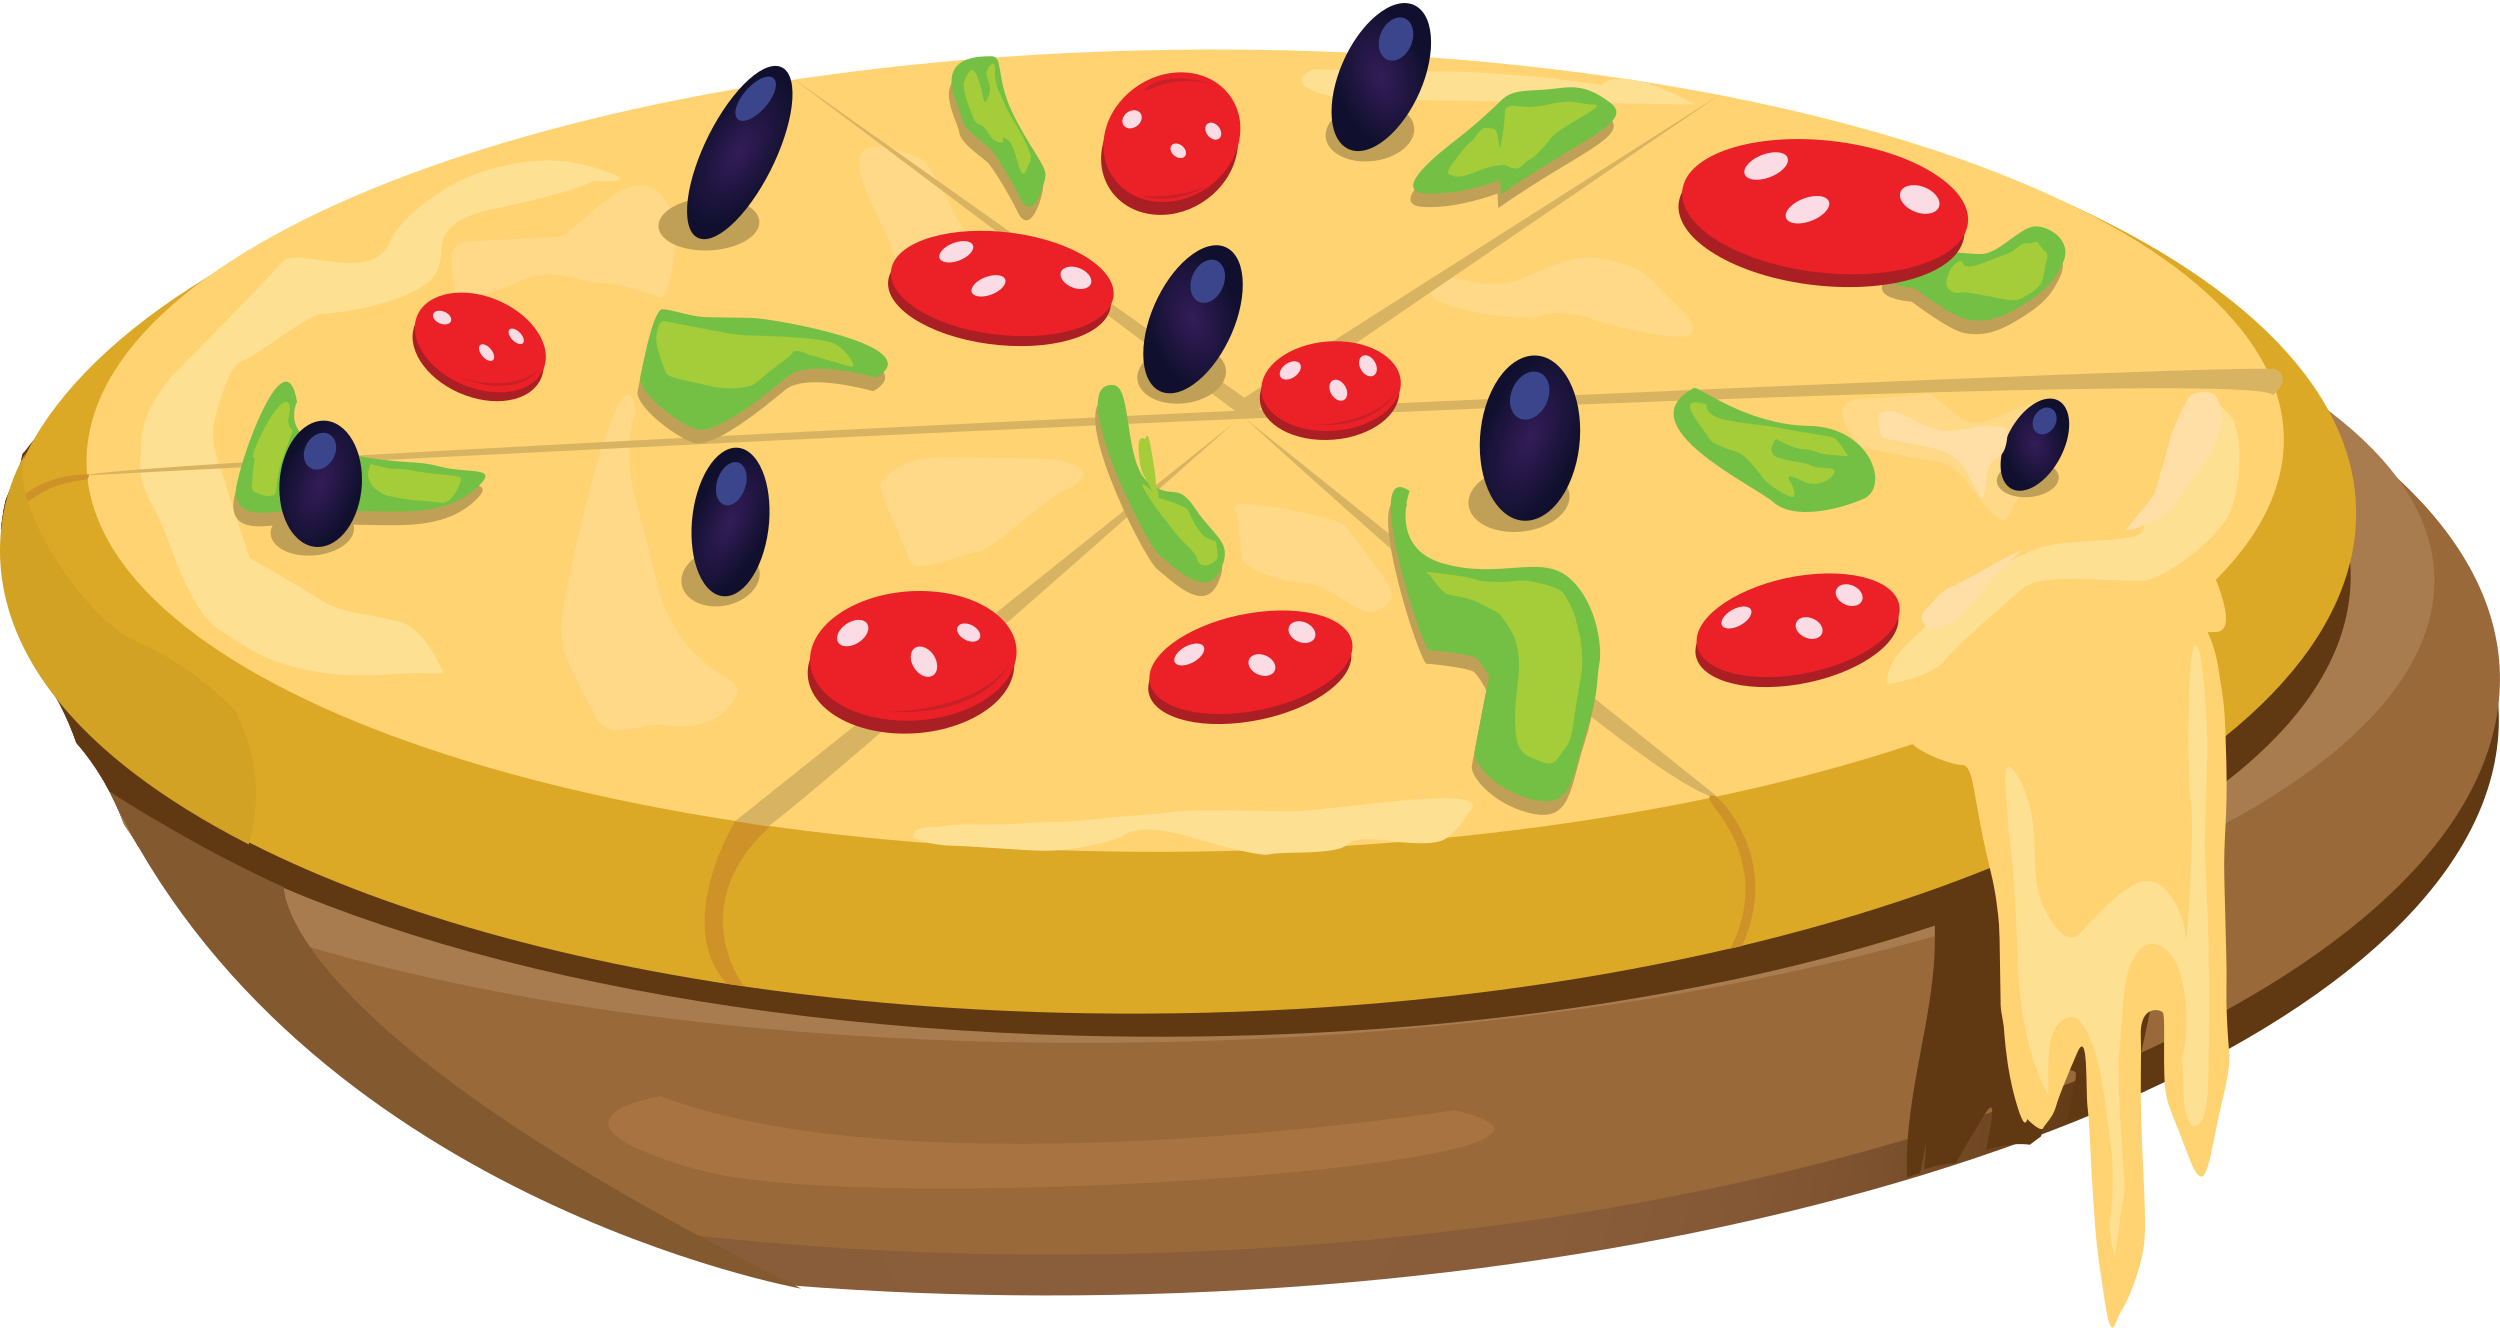 <svg width="303" height="161" viewBox="0 0 303 161" fill="none" xmlns="http://www.w3.org/2000/svg">
<path d="M297.741 68.054C297.741 68.054 301.247 71.307 301.206 78.724C301.165 86.146 293.503 98.994 288.21 99.195C282.918 99.395 278.951 96.308 286.8 90.173C294.641 84.033 299.211 74.903 297.741 68.054Z" fill="#A87340"/>
<path d="M29.472 83.553C25.374 82.912 23.603 76.782 25.508 69.84C27.414 62.912 32.274 57.814 36.372 58.445C40.469 59.081 42.244 65.216 40.339 72.154C38.433 79.086 33.566 84.189 29.472 83.553Z" fill="url(#paint0_radial)"/>
<path d="M151.824 27.128C89.059 27.015 31.824 41.018 0.469 61.635C0.458 61.693 0.447 61.752 0.44 61.801C0.317 62.559 0.209 63.323 0.112 64.086C0.324 64.971 0.309 65.857 0.134 66.694C0.306 67.618 0.447 68.553 0.551 69.507C0.566 69.639 0.574 69.771 0.585 69.903C1.292 71.601 1.88 73.401 2.334 75.28C2.702 76.263 3.037 77.271 3.328 78.313C3.811 79.243 4.254 80.207 4.66 81.205C6.547 83.754 8.11 86.728 9.249 90.021C11.642 92.756 13.633 96.112 15.043 99.919C15.631 100.741 16.193 101.607 16.711 102.512C24.984 111.827 33.629 120.531 42.524 128.785C44.906 130.047 47.116 131.803 49.074 133.976C49.855 134.568 50.615 135.204 51.34 135.908C54.582 137.097 57.593 139.176 60.168 141.965C62.803 142.807 65.3 144.22 67.552 146.138C70.015 146.525 72.39 147.425 74.604 148.766C75.635 148.937 76.662 149.128 77.682 149.382C82.572 150.6 87.276 152.572 92.021 154.402C92.115 154.426 92.204 154.451 92.297 154.475C93.689 154.837 95.028 155.282 96.324 155.83C106.004 156.584 116.063 156.99 126.424 157.01C216.573 157.171 295.345 128.227 302.357 92.36C309.372 56.493 241.977 27.289 151.824 27.128Z" fill="url(#paint1_radial)"/>
<path d="M151.969 22.172C90.548 22.064 34.418 35.465 2.658 55.362C2.635 55.504 2.609 55.646 2.58 55.788C2.427 56.547 2.118 57.231 1.832 57.916C1.508 58.689 1.173 59.453 0.842 60.221C0.801 60.314 0.763 60.402 0.722 60.495C0.722 60.5 0.719 60.505 0.719 60.509C0.581 61.062 0.488 61.503 0.44 61.806C0.317 62.564 0.209 63.328 0.112 64.091C0.324 64.976 0.309 65.862 0.134 66.698C0.306 67.623 0.447 68.558 0.551 69.512C0.566 69.644 0.574 69.776 0.585 69.908C1.292 71.606 1.88 73.406 2.334 75.285C2.702 76.268 3.037 77.276 3.328 78.318C3.811 79.248 4.254 80.212 4.66 81.21C6.547 83.759 8.11 86.733 9.249 90.026C11.642 92.761 13.633 96.117 15.043 99.924C15.631 100.746 16.193 101.612 16.711 102.517C24.988 111.832 33.633 120.536 42.531 128.794C44.909 130.057 47.12 131.813 49.074 133.98C49.855 134.572 50.615 135.213 51.34 135.913C54.582 137.102 57.593 139.181 60.168 141.97C62.799 142.807 65.296 144.221 67.544 146.138C69.788 146.491 71.966 147.269 74.009 148.418C90.25 150.737 107.917 152.024 126.562 152.058C216.711 152.22 295.483 123.276 302.494 87.413C309.513 51.536 242.122 22.333 151.969 22.172Z" fill="#9A6939"/>
<path d="M151.166 21.536C86.472 21.653 28.672 35.494 2.717 54.956C2.68 55.235 2.635 55.509 2.58 55.788C2.427 56.546 2.118 57.231 1.832 57.916C1.508 58.689 1.173 59.453 0.842 60.221C0.801 60.314 0.763 60.402 0.722 60.495C0.722 60.5 0.719 60.505 0.719 60.509C0.581 61.062 0.488 61.503 0.44 61.806C0.317 62.564 0.209 63.328 0.112 64.091C0.324 64.976 0.309 65.862 0.134 66.698C0.306 67.623 0.447 68.558 0.551 69.512C0.566 69.644 0.574 69.776 0.585 69.908C1.292 71.606 1.88 73.406 2.334 75.285C2.702 76.268 3.037 77.276 3.328 78.318C3.811 79.248 4.254 80.212 4.66 81.21C6.547 83.759 8.11 86.733 9.249 90.026C11.642 92.761 13.633 96.117 15.047 99.928C15.631 100.746 16.186 101.597 16.699 102.492C18.996 105.075 21.318 107.624 23.67 110.12C49.744 120.213 88.188 126.47 132.103 126.392C216.662 126.24 289.476 102.649 294.742 73.69C300.005 44.736 235.725 21.384 151.166 21.536Z" fill="#A97C50"/>
<path d="M151.493 14.843C82.353 13.013 21.072 30.342 2.699 55.084C2.665 55.319 2.628 55.553 2.58 55.793C2.427 56.551 2.118 57.236 1.832 57.921C1.508 58.694 1.173 59.458 0.842 60.226C0.801 60.319 0.763 60.407 0.722 60.5C0.722 60.505 0.719 60.509 0.719 60.514C0.581 61.067 0.488 61.508 0.44 61.811C0.317 62.569 0.209 63.332 0.112 64.096C0.324 64.976 0.309 65.867 0.134 66.698C0.306 67.623 0.447 68.562 0.551 69.517C0.566 69.649 0.574 69.781 0.585 69.913C1.292 71.611 1.88 73.411 2.334 75.29C2.702 76.273 3.037 77.281 3.328 78.323C3.811 79.253 4.254 80.216 4.66 81.215C6.551 83.764 8.11 86.738 9.249 90.031C10.771 91.773 12.133 93.759 13.283 95.961C35.557 112.429 78.836 124.161 130.51 125.521C209.77 127.615 278.721 104.542 284.515 73.978C290.31 43.415 230.753 16.942 151.493 14.843Z" fill="#603913"/>
<path d="M267.105 83.46C263.629 83.406 258.731 85.08 257.972 89.008C257.217 92.937 253.789 93.759 252.472 91.548C251.15 89.336 248.947 90.618 246.703 93.206C244.463 95.799 239.576 99.659 239.323 100.971C239.074 102.282 236.085 116.685 236.015 119.313C235.97 121.069 234.131 135.663 232.713 142.18C232.192 142.322 231.671 142.498 231.147 142.704C230.67 132.831 234.604 123.036 234.5 113.593C234.392 103.955 235.583 100.031 234.061 100.007C232.539 99.987 228.181 97.722 228.649 96.416C229.118 95.109 230.276 92.502 233.302 90.359C236.327 88.216 238.486 86.058 241.612 85.672C244.738 85.28 267.098 69.874 267.812 72.951C267.816 72.956 270.581 83.514 267.105 83.46Z" fill="#603913"/>
<path d="M241.564 93.451C244.358 92.521 248.415 90.055 249.55 89.683C250.685 89.317 250.503 87.756 252.658 86.621C254.813 85.486 258.914 83.798 259.725 83.617C260.536 83.436 265.449 76.508 265.896 79.238C265.896 79.238 267.782 81.019 267.447 86.273C267.116 91.523 267.079 91.719 265.736 98.705C264.392 105.692 263.398 107.815 262.356 113.251C261.31 118.686 261.534 117.522 260.566 122.566C259.595 127.61 259.554 126.832 258.717 131.681C258.597 132.361 258.512 132.919 258.441 133.403C257.838 133.711 257.232 134.044 256.632 134.426C254.612 134.391 252.539 134.91 250.466 135.903C251.117 132.826 251.761 130.331 251.578 130.008C251.363 129.616 249.159 128.995 248.411 132.88C248.017 134.934 247.734 136.128 247.373 137.733C246.923 138.051 246.476 138.384 246.026 138.741C245.732 138.702 245.43 138.672 245.129 138.667C243.681 138.628 242.207 138.888 240.722 139.387C241.318 136.363 242.111 132.498 240.529 135.086C238.817 137.89 237.749 139.675 237.057 140.977C235.776 141.026 234.478 141.285 233.175 141.75C233.331 140.58 233.488 139.118 233.35 138.672C233.115 137.89 232.773 136.133 232.773 136.133C232.773 136.133 232.699 130.487 232.996 128.936C233.294 127.385 237.109 108.564 237.109 108.564L238.233 97.678C238.229 97.678 238.769 94.38 241.564 93.451Z" fill="#603913"/>
<path d="M154.08 6.364C75.524 5.106 6.826 30.156 0.641 62.31C0.332 63.91 0.191 65.5 0.202 67.075C0.339 67.877 0.462 68.69 0.552 69.516C0.566 69.649 0.574 69.781 0.585 69.908C1.292 71.606 1.88 73.406 2.334 75.29C2.703 76.273 3.038 77.281 3.328 78.323C3.812 79.248 4.255 80.212 4.657 81.21C5.211 81.958 5.739 82.741 6.234 83.558C22.695 105.614 71.3 121.842 131.683 122.806C210.239 124.063 278.933 99.019 285.118 66.865C291.304 34.706 232.636 7.621 154.08 6.364Z" fill="#DCA927"/>
<path d="M276.465 56.747C271.303 83.573 207.656 104.366 134.299 103.192C60.946 102.018 5.661 79.321 10.823 52.495C15.985 25.675 79.632 4.881 152.985 6.051C226.342 7.23 281.627 29.921 276.465 56.747Z" fill="#FFD372"/>
<path d="M266.885 66.552C266.885 66.552 272.148 76.625 268.508 76.601C264.868 76.576 260.134 78.215 260.231 81.983C260.328 85.745 256.938 86.562 255.062 84.458C253.186 82.355 251.173 83.597 249.42 86.092C247.663 88.593 243.439 92.326 243.473 93.583C243.506 94.835 243.633 108.642 244.154 111.157C244.675 113.672 247.499 143.805 244.522 134.166C241.545 124.523 243.569 114.919 241.284 105.702C238.999 96.484 239.357 92.722 237.764 92.712C236.171 92.702 231.113 90.579 231.307 89.326C231.5 88.069 232.118 85.564 234.794 83.49C237.47 81.415 239.237 79.341 242.408 78.939C245.587 78.543 265.445 63.616 266.885 66.552Z" fill="#FFD372"/>
<path d="M47.224 29.403C45.073 34.584 35.843 29.657 34.12 31.82C32.397 33.982 21.604 44.755 21.604 44.755C21.604 44.755 17.287 49.066 17.101 53.445C16.911 57.819 16.829 58.259 18.765 61.791C20.7 65.324 22.579 73.68 26.636 76.371C30.696 79.062 32.832 80.412 38.095 81.371C43.357 82.335 48.739 81.542 50.041 81.567C51.347 81.586 53.737 81.626 53.737 81.626C53.737 81.626 51.705 76.337 48.612 75.412C45.519 74.487 41.392 74.419 38.686 72.623C35.981 70.828 30.268 67.667 30.268 67.667C30.268 67.667 27.92 60.622 27.12 57.985C26.32 55.343 25.136 53.572 26.327 49.648C27.514 45.724 28.288 43.987 29.673 43.572C31.061 43.156 37.499 37.999 39.021 38.028C40.544 38.053 49.267 36.874 52.244 33.86C55.222 30.841 50.462 27.26 60.224 25.229C69.985 23.194 71.976 21.912 71.976 21.912C71.976 21.912 79.498 22.47 71.444 20.151C63.391 17.832 55.382 22.084 55.382 22.084C55.382 22.084 48.85 25.489 47.224 29.403Z" fill="#FEE093"/>
<path d="M178.192 98.25C178.192 98.25 176.602 100.853 175.132 101.704C173.659 102.556 170.268 102.067 169.401 102.052C168.534 102.037 164.57 101.098 163.234 102.389C161.895 103.686 155.244 103.138 153.856 103.554C152.468 103.965 143.409 101.196 143.409 101.196C143.409 101.196 138.664 99.806 136.461 101.083C134.25 102.365 129.088 103.158 126.48 103.114C123.871 103.069 117.656 102.531 115.266 102.497C112.877 102.463 110.655 101.548 110.655 101.548C110.655 101.548 110.473 100.227 112.646 100.266C114.82 100.3 113.819 99.85 118.597 99.924C123.376 100.002 124.764 99.586 127.589 99.63C130.413 99.674 132.017 99.263 136.882 98.901C141.746 98.539 143.35 98.128 147.477 98.192C151.604 98.26 151.604 98.26 156.167 98.334C160.73 98.407 181.255 94.791 178.192 98.25Z" fill="#FEE093"/>
<path d="M194.079 10.293C194.079 10.293 186.859 9.299 186.208 9.29C185.557 9.28 179.557 8.747 178.255 8.727C176.952 8.703 168.043 8.561 166.524 8.536C165.002 8.512 159.137 8.419 159.137 8.419C159.137 8.419 155.843 9.681 159.282 11.051C162.725 12.421 166.498 12.044 171.281 12.122C176.059 12.196 181.057 12.279 185.62 12.352C190.183 12.426 192.788 12.465 195.832 12.514C198.873 12.563 205.393 12.665 205.393 12.665C205.393 12.665 196.975 7.709 194.079 10.293Z" fill="#FEE093"/>
<path d="M176.078 33.708C176.383 33.62 180.298 34.941 183.052 34.202C185.81 33.473 189.152 31.189 192.438 31.242C195.721 31.291 199.167 32.514 200.722 34.486C202.282 36.458 206.082 38.855 205.01 40.396C203.938 41.932 193.201 38.845 192.851 38.645C192.501 38.439 189.115 37.417 186.323 38.346C183.532 39.276 166.867 36.282 176.078 33.708Z" fill="#FFD888"/>
<path d="M163.052 63.67C163.283 64.037 165.136 66.429 166.13 67.809C167.123 69.184 169.498 71.953 168.441 72.907C167.384 73.866 166.58 75.021 163.636 73.22C160.689 71.42 160.317 70.833 157.362 70.588C154.407 70.348 150.648 68.729 150.484 67.559C150.32 66.39 149.948 62.295 149.948 62.295C149.948 62.295 148.028 60.71 152.2 61.165C156.375 61.615 162.68 63.083 163.052 63.67Z" fill="#FFD888"/>
<path d="M128.999 59.428C126.904 60.358 119.866 66.875 118.564 66.855C117.257 66.835 110.849 69.942 110.227 67.892C109.606 65.837 106.115 59.061 106.803 58.494C107.496 57.916 108.288 55.304 115.095 55.411C121.902 55.524 121.757 55.519 125.813 55.583C129.87 55.646 134.079 57.173 128.999 59.428Z" fill="#FFD888"/>
<path d="M111.463 19.143C113.264 19.892 115.892 27.098 117.027 27.989C118.162 28.884 122.04 28.361 118.608 30.352C115.173 32.338 114.831 32.627 113.502 33.483C112.174 34.339 111.556 41.336 109.632 35.465C107.711 29.594 108.768 31.653 107.265 28.126C105.765 24.598 99.092 13.982 111.463 19.143Z" fill="#FFD888"/>
<path d="M77.082 49.839C77.082 49.839 75.14 53.895 77.216 61.229C79.293 68.558 79.725 72.364 81.336 75.309C82.951 78.25 84.697 79.742 86.591 81.229C88.482 82.726 90.8 82.756 88.359 85.642C85.918 88.524 82.207 88.172 80.235 87.849C78.262 87.521 73.703 90.08 72.148 86.841C70.588 83.607 67.842 79.766 68.046 75.681C68.247 71.596 75.423 39.589 77.082 49.839Z" fill="#FFD888"/>
<path d="M233.64 47.671C235.363 48.283 237.373 51.429 239.632 51.267C241.891 51.106 245.828 48.254 247.455 48.86C249.081 49.472 250.134 51.047 248.876 53.557C247.619 56.067 248.638 55.309 245.881 58.567C243.119 61.83 243.756 64.57 241.251 61.997C238.742 59.428 237.793 56.297 234.295 55.852C230.797 55.407 226.926 54.374 226.059 54.359C225.188 54.345 220.611 48.435 225.575 48.317C230.536 48.205 233.64 47.671 233.64 47.671Z" fill="#FFD888"/>
<path d="M79.862 23.312C80.32 23.708 81.95 25.68 81.839 28.894C81.731 32.103 81.035 36.472 79.889 36.013C78.742 35.557 74.983 34.33 72.665 34.295C70.346 34.256 67.235 32.309 63.595 33.86C59.956 35.406 54.883 37.226 55.121 35.621C55.356 34.021 53.182 29.457 56.859 29.227C60.536 28.992 65.274 28.923 67.644 28.669C70.019 28.41 75.754 19.74 79.862 23.312Z" fill="#FFD888"/>
<path d="M265.616 74.013C265.616 74.013 267.983 75.701 268.821 80.725C269.658 85.75 269.662 85.936 269.837 92.634C270.008 99.327 269.453 101.367 269.591 106.577C269.725 111.783 269.695 110.668 269.818 115.501C269.941 120.335 269.721 119.592 269.945 124.239C270.164 128.887 270.644 127.963 269.185 134.093C267.727 140.218 267.473 146.163 265.192 140.013C262.911 133.863 262.405 133.858 262.312 130.14C262.215 126.417 262.434 123.075 262.118 122.698C261.805 122.322 259.364 121.749 259.461 125.472C259.558 129.191 259.371 129.934 259.532 136.07C259.688 142.205 260.246 148.159 259.818 151.134C259.39 154.103 257.868 157.812 257.086 158.923C256.305 160.033 255.992 163.565 255.021 157.235C254.05 150.909 254.027 149.984 253.707 145.517C253.391 141.05 253.264 136.216 253.011 134.171C252.758 132.121 253.16 124.318 251.731 127.654C250.298 130.991 249.539 132.845 249.17 134.147C248.798 135.443 247.909 136.182 247.619 136.74C247.332 137.298 245.668 135.61 245.668 135.61C245.668 135.61 245.471 131.891 245.047 131.148C244.623 130.399 243.871 128.721 243.871 128.721C243.871 128.721 242.52 123.324 242.479 121.832C242.442 120.345 242.178 102.311 242.178 102.311L240.897 91.89C240.897 91.89 240.715 88.73 243.421 87.82C246.126 86.909 249.803 84.512 250.908 84.15C252.01 83.788 251.467 82.296 253.462 81.19C255.456 80.089 259.353 78.441 260.157 78.264C260.968 78.069 264.537 71.405 265.616 74.013Z" fill="#FFD372"/>
<path d="M266.576 79.106C267.019 80.515 267.466 87.061 267.529 89.571C267.559 90.75 267.499 92.326 267.444 94.194C267.425 94.821 267.403 95.476 267.388 96.161C267.362 97.179 267.336 98.192 267.31 99.2C267.269 100.134 267.231 101.068 267.202 102.003C267.239 102.991 267.276 103.989 267.313 104.978C267.775 113.857 267.853 122.781 267.622 131.691C267.566 132.606 267.459 133.579 267.313 134.377C267.165 135.169 266.975 135.791 266.755 136.001C266.457 136.275 266.029 136.588 265.65 136.466C265.114 135.717 264.846 134.744 264.716 133.682C264.66 132.826 264.623 131.979 264.597 131.153C264.563 130.296 264.541 129.455 264.518 128.623L264.373 128.902C265.747 123.334 264.909 114.405 260.693 114.391C260.324 114.42 259.963 114.557 259.613 114.816C259.297 115.076 258.999 115.448 258.731 115.942C258.378 116.48 258.084 117.14 257.875 117.879C257.723 118.466 257.611 119.097 257.518 119.763C257.246 121.749 257.194 123.975 257.016 125.785C256.952 126.7 256.878 127.576 256.774 128.378C256.751 129.347 256.755 130.301 256.792 131.226C256.803 132.014 256.833 132.806 256.874 133.599C256.904 134.386 256.945 135.164 256.993 135.937C257.038 136.706 257.09 137.469 257.142 138.222C257.191 139.054 257.243 139.881 257.298 140.688C257.354 141.495 257.406 142.298 257.455 143.076C257.652 144.749 257.079 146.138 256.949 147.763C256.844 148.521 256.737 149.284 256.632 150.052C256.543 150.801 256.439 151.54 256.327 152.274C256.119 151.608 255.97 150.928 255.858 150.238C255.747 149.539 255.68 148.834 255.65 148.12C255.97 146.358 256.104 144.255 256.055 142.063C256.041 141.334 256.003 140.59 255.948 139.847C255.858 139.064 255.758 138.198 255.642 137.293C255.397 135.683 255.203 133.995 254.958 132.346C254.835 131.524 254.701 130.712 254.541 129.925C254.425 129.416 254.299 128.873 254.154 128.315C254.009 127.762 253.849 127.199 253.67 126.661C253.052 125.203 252.412 123.804 251.478 123.325C251.161 123.217 250.819 123.232 250.447 123.393C249.9 123.574 249.383 124.063 248.951 124.895C247.946 127.121 248.329 130.194 248.244 132.699C246.022 128.785 244.965 123.197 244.604 118.011C244.582 117.204 244.559 116.397 244.53 115.604C244.388 111.646 244.169 108.021 243.975 105.467C243.744 102.394 243.413 101.279 243.361 99.327C243.313 97.375 242.665 92.908 243.424 92.913C244.183 92.918 246.245 96.416 246.513 101.02C246.714 104.474 246.588 106.587 247.179 108.613C247.377 109.288 247.656 109.953 248.054 110.653C248.396 111.328 248.757 111.886 249.133 112.346C249.576 112.913 250.067 113.334 250.559 113.515C251.05 113.691 251.541 113.628 251.984 113.212C252.78 112.38 253.677 111.392 254.623 110.447C255.095 109.973 255.579 109.513 256.067 109.102C256.372 108.818 256.684 108.549 257.004 108.309C257.38 108.016 257.771 107.737 258.177 107.512C258.594 107.209 259.022 106.998 259.45 106.886C259.881 106.778 260.313 106.758 260.745 106.846C261.102 106.9 261.467 107.057 261.824 107.306C262.181 107.556 262.531 107.893 262.859 108.309C264.18 109.953 265.315 112.752 264.779 115.54C265.155 112.473 265.378 109.41 265.479 106.245C265.523 105.472 265.56 104.689 265.594 103.901C265.624 103.113 265.642 102.321 265.65 101.519C265.676 100.609 265.676 99.684 265.642 98.745C265.598 97.947 265.523 97.164 265.412 96.386C265.356 95.364 265.3 94.556 265.274 93.495C265.196 90.251 265.088 74.355 266.576 79.106Z" fill="#FEE093"/>
<path d="M10.711 57.613C10.711 57.613 272.814 43.567 275.479 47.882C275.479 47.882 277.939 45.891 275.829 44.76C273.715 43.635 10.622 55.915 10.711 57.613Z" fill="#D8B462"/>
<path d="M208.378 96.743L150.942 50.744C150.942 50.744 200.529 96.269 208.378 96.743Z" fill="#D8B462"/>
<path d="M149.557 51.243C149.557 51.243 94.027 100.501 92.486 100.506C90.945 100.511 89.1 99.522 89.1 99.522L149.557 51.243Z" fill="#D8B462"/>
<path d="M208.657 11.335L150.942 50.744L95.795 9.275L150.808 48.195L208.657 11.335Z" fill="#D8B462"/>
<path d="M270.343 50.436C272.044 52.549 271.709 60.319 269.617 63.274C267.526 66.224 262.442 69.972 259.974 70.338C257.507 70.71 247.552 69.198 245.188 71.288C242.825 73.377 237.366 77.966 235.654 80.075C233.942 82.178 228.787 82.917 228.787 82.917C228.787 82.917 228.114 80.76 231.805 77.418C235.501 74.072 235.91 71.938 240.008 69.888C244.109 67.838 246.39 66.18 249.941 65.828C253.495 65.48 257.619 65.573 259.301 64.751C260.99 63.934 264.009 42.578 270.343 50.436Z" fill="#FEE093"/>
<path d="M98.013 80.456C97.056 84.781 101.831 88.558 108.679 88.891C115.527 89.224 121.854 85.985 122.81 81.655C123.767 77.325 118.992 73.553 112.148 73.22C105.3 72.888 98.969 76.126 98.013 80.456Z" fill="#AA1F23"/>
<path d="M98.292 78.886C97.335 83.211 102.11 86.993 108.954 87.325C115.802 87.653 122.129 84.419 123.085 80.084C124.042 75.759 119.267 71.978 112.419 71.65C105.575 71.317 99.248 74.561 98.292 78.886Z" fill="#EC2027"/>
<path d="M101.474 77.11C101.314 77.966 102.021 78.499 103.052 78.289C104.087 78.079 105.058 77.213 105.222 76.351C105.382 75.49 104.678 74.962 103.64 75.172C102.605 75.388 101.634 76.254 101.474 77.11Z" fill="#FBDBE4"/>
<path d="M110.447 79.169C110.201 80.016 110.696 81.156 111.545 81.723C112.393 82.291 113.283 82.066 113.525 81.219C113.766 80.373 113.279 79.233 112.427 78.666C111.574 78.103 110.689 78.328 110.447 79.169Z" fill="#FBDBE4"/>
<path d="M116.033 76.063C115.862 76.576 116.338 77.257 117.094 77.594C117.853 77.927 118.605 77.78 118.776 77.266C118.947 76.757 118.471 76.073 117.711 75.74C116.956 75.407 116.204 75.554 116.033 76.063Z" fill="#FBDBE4"/>
<path d="M133.621 17.661C132.706 21.986 135.605 25.733 140.097 26.027C144.585 26.325 148.969 23.052 149.881 18.722C150.797 14.393 147.898 10.645 143.409 10.356C138.917 10.058 134.537 13.331 133.621 17.661Z" fill="#AA1F23"/>
<path d="M133.904 16.09C132.989 20.42 135.888 24.168 140.38 24.461C144.868 24.76 149.252 21.487 150.164 17.157C151.08 12.827 148.18 9.079 143.692 8.786C139.2 8.492 134.82 11.765 133.904 16.09Z" fill="#EC2027"/>
<path d="M136.04 14.549C135.959 15.161 136.413 15.611 137.056 15.557C137.697 15.508 138.285 14.975 138.37 14.368C138.452 13.761 137.998 13.311 137.358 13.36C136.71 13.414 136.122 13.942 136.04 14.549Z" fill="#FBDBE4"/>
<path d="M141.891 17.803C141.761 18.213 142.062 18.762 142.568 19.021C143.071 19.285 143.584 19.168 143.718 18.752C143.848 18.341 143.547 17.788 143.045 17.529C142.538 17.269 142.025 17.387 141.891 17.803Z" fill="#FBDBE4"/>
<path d="M146.119 15.337C145.973 15.816 146.275 16.452 146.788 16.765C147.302 17.074 147.838 16.937 147.983 16.457C148.128 15.978 147.827 15.342 147.313 15.028C146.796 14.72 146.264 14.857 146.119 15.337Z" fill="#FBDBE4"/>
<path d="M190.186 60.646C189.77 62.814 186.707 64.536 183.346 64.477C179.985 64.423 177.6 62.623 178.017 60.451C178.434 58.278 181.496 56.566 184.857 56.615C188.218 56.674 190.603 58.479 190.186 60.646Z" fill="#C0A056"/>
<path d="M190.454 57.975C188.556 62.804 184.771 64.541 181.999 61.85C179.226 59.159 178.512 53.063 180.41 48.229C182.308 43.4 186.093 41.663 188.869 44.354C191.642 47.045 192.352 53.141 190.454 57.975Z" fill="url(#paint2_radial)"/>
<path d="M92.002 27.25C91.664 29.021 88.66 30.411 85.303 30.357C81.943 30.303 79.494 28.825 79.837 27.054C80.179 25.283 83.178 23.889 86.535 23.943C89.892 23.997 92.341 25.479 92.002 27.25Z" fill="#C0A056"/>
<path d="M83.32 26.487C82.877 22.734 85.359 16.105 88.861 11.687C92.363 7.269 95.56 6.736 96.003 10.488C96.442 14.246 93.964 20.87 90.462 25.288C86.96 29.706 83.763 30.244 83.32 26.487Z" fill="url(#paint3_radial)"/>
<path d="M187.715 47.98C187.406 49.589 186.119 50.876 184.838 50.856C183.558 50.837 182.769 49.516 183.082 47.911C183.391 46.301 184.678 45.015 185.959 45.039C187.239 45.049 188.028 46.37 187.715 47.98Z" fill="#3B458C"/>
<path d="M89.133 13.712C89.152 14.838 90.264 14.965 91.619 14.001C92.974 13.037 94.061 11.344 94.042 10.219C94.023 9.094 92.907 8.967 91.552 9.931C90.198 10.894 89.111 12.592 89.133 13.712Z" fill="#3B458C"/>
<path d="M122.211 80.73C122.211 80.73 119.159 86.958 107.455 86.264C107.455 86.264 117.737 86.425 122.211 80.73Z" fill="#C62127"/>
<path d="M146.789 10.165C147.101 10.229 142.125 8.448 139.111 10.518C139.111 10.518 137.879 11.447 139.557 10.743C141.24 10.043 143.138 9.417 146.789 10.165Z" fill="#C62127"/>
<path d="M146.23 22.519C146.23 22.519 142.773 24.995 138.366 23.757C138.366 23.757 142.739 24.168 146.23 22.519Z" fill="#C62127"/>
<path d="M92.028 70.04C91.653 71.992 89.245 73.538 86.651 73.499C84.057 73.46 82.259 71.841 82.631 69.893C83.007 67.941 85.415 66.39 88.009 66.434C90.603 66.473 92.401 68.088 92.028 70.04Z" fill="#C0A056"/>
<path d="M92.3 67.638C90.715 71.982 87.749 73.553 85.672 71.136C83.595 68.724 83.193 63.244 84.775 58.895C86.361 54.55 89.327 52.98 91.403 55.392C93.484 57.809 93.882 63.288 92.3 67.638Z" fill="url(#paint4_radial)"/>
<path d="M90.428 58.655C90.149 60.098 89.122 61.263 88.132 61.248C87.146 61.233 86.569 60.045 86.848 58.596C87.127 57.153 88.154 55.994 89.141 56.008C90.13 56.028 90.707 57.207 90.428 58.655Z" fill="#3B458C"/>
<path d="M152.773 47.471C152.114 50.47 155.322 53.087 159.941 53.312C164.559 53.542 168.843 51.297 169.502 48.293C170.164 45.294 166.952 42.676 162.334 42.451C157.715 42.226 153.435 44.472 152.773 47.471Z" fill="#AA1F23"/>
<path d="M152.963 46.39C152.304 49.389 155.512 52.001 160.131 52.231C164.749 52.461 169.029 50.215 169.691 47.216C170.354 44.217 167.142 41.6 162.524 41.37C157.905 41.14 153.625 43.386 152.963 46.39Z" fill="#EC2027"/>
<path d="M155.117 45.157C155.006 45.754 155.478 46.12 156.182 45.974C156.882 45.827 157.537 45.225 157.652 44.633C157.764 44.041 157.291 43.674 156.591 43.816C155.888 43.958 155.233 44.56 155.117 45.157Z" fill="#FBDBE4"/>
<path d="M161.165 46.58C160.998 47.167 161.325 47.96 161.898 48.356C162.471 48.748 163.067 48.591 163.238 48.004C163.406 47.417 163.078 46.629 162.505 46.233C161.932 45.842 161.333 45.998 161.165 46.58Z" fill="#FBDBE4"/>
<path d="M164.76 43.625C164.593 44.212 164.924 45 165.493 45.396C166.067 45.788 166.666 45.636 166.833 45.049C167.001 44.467 166.669 43.669 166.1 43.278C165.527 42.882 164.928 43.038 164.76 43.625Z" fill="#FBDBE4"/>
<path d="M169.103 47.657C169.103 47.657 167.023 51.977 159.122 51.497C159.122 51.497 166.063 51.605 169.103 47.657Z" fill="#C62127"/>
<path d="M50.16 39.726C49.293 42.666 52.077 46.326 56.375 47.906C60.674 49.482 64.864 48.381 65.728 45.44C66.595 42.5 63.811 38.836 59.509 37.255C55.214 35.68 51.027 36.786 50.16 39.726Z" fill="#AA1F23"/>
<path d="M50.428 38.65C49.561 41.59 52.349 45.255 56.647 46.83C60.949 48.405 65.136 47.304 65.999 44.364C66.863 41.424 64.083 37.764 59.784 36.179C55.482 34.603 51.295 35.709 50.428 38.65Z" fill="#EC2027"/>
<path d="M52.486 38.131C52.401 38.547 52.825 39.046 53.431 39.242C54.038 39.437 54.6 39.261 54.682 38.845C54.767 38.429 54.343 37.935 53.737 37.74C53.13 37.544 52.572 37.72 52.486 38.131Z" fill="#FBDBE4"/>
<path d="M58.095 41.972C57.946 42.343 58.218 42.98 58.701 43.4C59.185 43.821 59.702 43.865 59.851 43.498C60 43.131 59.728 42.495 59.245 42.074C58.761 41.649 58.247 41.605 58.095 41.972Z" fill="#FBDBE4"/>
<path d="M61.679 40.044C61.533 40.382 61.816 40.974 62.308 41.37C62.799 41.766 63.312 41.815 63.454 41.482C63.595 41.145 63.312 40.548 62.825 40.157C62.334 39.76 61.82 39.706 61.679 40.044Z" fill="#FBDBE4"/>
<path d="M65.408 44.653C65.408 44.653 63.108 48.557 55.761 45.768C55.765 45.768 62.241 47.897 65.408 44.653Z" fill="#C62127"/>
<path d="M205.3 47.021C205.791 46.752 211.701 51.502 219.234 51.62C226.766 51.742 229.133 59.081 225.81 60.485C222.49 61.894 217.339 62.98 214.98 60.896C212.62 58.817 196.874 51.556 205.3 47.021Z" fill="#74C044"/>
<path d="M134.563 37.407C133.815 40.783 127.194 42.696 119.777 41.678C112.36 40.66 106.952 37.099 107.7 33.728C108.448 30.352 115.069 28.444 122.486 29.462C129.9 30.474 135.311 34.031 134.563 37.407Z" fill="#AA1F23"/>
<path d="M134.905 36.203C134.157 39.579 127.537 41.487 120.119 40.47C112.702 39.452 107.295 35.885 108.043 32.514C108.791 29.139 115.412 27.23 122.829 28.248C130.246 29.266 135.653 32.828 134.905 36.203Z" fill="#EC2027"/>
<path d="M132.244 34.3C132.066 34.965 131.102 35.22 130.082 34.877C129.066 34.53 128.389 33.713 128.564 33.048C128.742 32.382 129.71 32.123 130.726 32.465C131.742 32.818 132.423 33.635 132.244 34.3Z" fill="#FBDBE4"/>
<path d="M121.861 34.168C121.776 34.838 120.786 35.592 119.65 35.856C118.515 36.12 117.663 35.788 117.749 35.122C117.834 34.452 118.824 33.698 119.963 33.434C121.094 33.17 121.95 33.498 121.861 34.168Z" fill="#FBDBE4"/>
<path d="M117.957 30.039C117.872 30.704 116.882 31.462 115.743 31.727C114.608 31.986 113.755 31.658 113.841 30.993C113.93 30.323 114.917 29.569 116.052 29.305C117.194 29.041 118.043 29.373 117.957 30.039Z" fill="#FBDBE4"/>
<path d="M205.527 78.426C204.965 81.802 209.997 83.901 216.774 83.113C223.547 82.32 229.494 78.944 230.056 75.564C230.622 72.188 225.587 70.089 218.813 70.882C212.04 71.669 206.093 75.045 205.527 78.426Z" fill="#AA1F23"/>
<path d="M205.666 77.213C205.104 80.588 210.136 82.687 216.909 81.9C223.682 81.112 229.63 77.731 230.195 74.35C230.761 70.97 225.726 68.876 218.952 69.663C212.175 70.456 206.228 73.837 205.666 77.213Z" fill="#EC2027"/>
<path d="M208.646 75.407C208.56 76.073 209.304 76.361 210.302 76.048C211.303 75.735 212.185 74.938 212.267 74.267C212.352 73.607 211.608 73.318 210.607 73.631C209.61 73.944 208.728 74.742 208.646 75.407Z" fill="#FBDBE4"/>
<path d="M217.659 75.583C217.492 76.254 218.076 77.031 218.966 77.325C219.852 77.619 220.707 77.315 220.871 76.65C221.039 75.984 220.451 75.207 219.565 74.913C218.679 74.615 217.827 74.918 217.659 75.583Z" fill="#FBDBE4"/>
<path d="M222.512 71.596C222.345 72.266 222.933 73.039 223.819 73.338C224.704 73.631 225.56 73.323 225.724 72.662C225.892 71.997 225.304 71.214 224.418 70.921C223.532 70.622 222.676 70.926 222.512 71.596Z" fill="#FBDBE4"/>
<path d="M139.211 82.907C138.649 86.283 143.681 88.382 150.454 87.59C157.228 86.802 163.175 83.421 163.741 80.04C164.303 76.665 159.271 74.566 152.498 75.358C145.72 76.151 139.773 79.527 139.211 82.907Z" fill="#AA1F23"/>
<path d="M139.346 81.699C138.785 85.075 143.816 87.174 150.59 86.381C157.363 85.593 163.31 82.213 163.876 78.837C164.441 75.456 159.406 73.362 152.629 74.155C145.859 74.942 139.908 78.318 139.346 81.699Z" fill="#EC2027"/>
<path d="M142.326 79.889C142.241 80.554 142.985 80.843 143.986 80.53C144.987 80.216 145.869 79.424 145.951 78.754C146.033 78.088 145.289 77.809 144.291 78.118C143.29 78.426 142.408 79.218 142.326 79.889Z" fill="#FBDBE4"/>
<path d="M151.34 80.07C151.176 80.735 151.761 81.513 152.646 81.811C153.532 82.105 154.388 81.802 154.552 81.136C154.716 80.471 154.131 79.688 153.246 79.394C152.36 79.096 151.508 79.399 151.34 80.07Z" fill="#FBDBE4"/>
<path d="M156.193 76.077C156.026 76.748 156.614 77.526 157.499 77.819C158.385 78.113 159.241 77.814 159.405 77.144C159.572 76.479 158.984 75.701 158.099 75.402C157.213 75.109 156.361 75.407 156.193 76.077Z" fill="#FBDBE4"/>
<path d="M160.707 15.948C160.332 17.9 162.412 19.52 165.356 19.569C168.3 19.618 170.99 18.077 171.366 16.125C171.742 14.172 169.658 12.553 166.718 12.504C163.774 12.455 161.083 14.001 160.707 15.948Z" fill="#C0A056"/>
<path d="M161.381 13.556C161.389 17.925 164.098 19.584 167.429 17.26C170.76 14.936 173.454 9.505 173.447 5.131C173.439 0.757 170.733 -0.902 167.403 1.422C164.072 3.751 161.374 9.182 161.381 13.556Z" fill="url(#paint5_radial)"/>
<path d="M167.168 4.696C166.889 6.144 167.574 7.328 168.694 7.347C169.814 7.367 170.953 6.207 171.228 4.764C171.508 3.321 170.823 2.127 169.703 2.112C168.579 2.093 167.444 3.252 167.168 4.696Z" fill="#3B458C"/>
<path d="M242.036 58.004C241.805 59.218 243.283 60.23 245.345 60.265C247.406 60.299 249.264 59.34 249.498 58.122C249.732 56.908 248.251 55.896 246.193 55.861C244.128 55.827 242.271 56.786 242.036 58.004Z" fill="#C0A056"/>
<path d="M242.472 56.512C242.542 59.237 244.459 60.275 246.755 58.831C249.051 57.383 250.856 54.002 250.786 51.277C250.719 48.552 248.798 47.51 246.502 48.958C244.21 50.401 242.401 53.787 242.472 56.512Z" fill="url(#paint6_radial)"/>
<path d="M246.39 50.999C246.216 51.9 246.714 52.643 247.496 52.653C248.281 52.668 249.059 51.944 249.23 51.043C249.405 50.143 248.906 49.404 248.121 49.39C247.339 49.375 246.562 50.099 246.39 50.999Z" fill="#3B458C"/>
<path d="M181.593 25.22C191.336 18.365 197.957 16.428 194.786 14.04C191.616 11.653 189.907 12.21 187.388 12.46C184.868 12.714 183.041 12.391 181.604 13.83C180.164 15.263 177.89 17.269 176.018 18.703C174.146 20.131 168.326 24.711 172.326 25.063C176.327 25.42 181.496 23.458 181.496 23.458L181.593 25.22Z" fill="#C0A056"/>
<path d="M134.641 48.312C136.96 48.518 135.854 57.823 138.902 60.133C141.947 62.447 142.233 59.82 144.604 63.362C146.975 66.904 149.278 67.379 147.522 70.852C145.765 74.331 141.958 70.329 140.253 68.983C138.549 67.648 128.642 47.779 134.641 48.312Z" fill="#C0A056"/>
<path d="M105.828 47.412C105.828 47.412 97.775 45.093 95.184 47.241C92.591 49.384 86.368 54.545 83.93 53.63C81.493 52.716 76.948 49.139 77.283 47.393C77.618 45.646 78.88 39.1 79.967 39.114C81.053 39.129 83.491 40.044 85.229 40.073C86.967 40.103 88.054 40.117 90.663 40.161C93.268 40.205 112.669 43.581 105.828 47.412Z" fill="#C0A056"/>
<path d="M119.87 8.468C121.307 8.492 120.38 11.1 122.349 15.219C124.317 19.339 126.476 21.712 126.398 22.876C126.32 24.041 124.846 28.693 123.376 25.748C121.909 22.803 120.328 20.445 119.863 19.857C119.394 19.265 116.398 17.46 116.245 16.002C116.089 14.539 111.902 8.34 119.87 8.468Z" fill="#C0A056"/>
<path d="M35.683 50.338C35.683 50.338 33.197 54.966 41.169 56.556C49.144 58.141 49.457 57.271 53.056 58.205C56.654 59.139 60.499 58.034 57.332 60.901C54.165 63.768 49.386 63.694 46.342 63.645C43.301 63.597 36.926 63.494 35.188 63.465C33.45 63.435 27.261 65.382 28.415 60.147C29.576 54.912 34.388 42.725 35.683 50.338Z" fill="#C0A056"/>
<path d="M170.529 61.15C170.529 61.15 167.883 68.117 174.716 69.977C181.549 71.836 186.264 68.846 189.669 71.527C193.074 74.213 193.938 79.918 193.521 82.1C193.1 84.287 193.584 85.168 191.924 90.398C190.265 95.628 190.376 99.571 185.765 98.622C181.154 97.673 178.132 94.116 178.385 92.81C178.638 91.499 180.149 83.641 180.149 83.641C180.149 83.641 179.182 81.875 178.612 81.425C178.046 80.98 173.781 80.471 172.914 80.456C172.043 80.447 164.548 57.114 170.529 61.15Z" fill="#C0A056"/>
<path d="M229.807 32.813C232.148 31.174 238.117 32.661 240.127 32.407C242.137 32.152 244.697 29.046 246.435 29.075C248.173 29.104 250.886 30.861 249.74 33.419C248.594 35.973 247.291 37.099 244.571 38.772C241.85 40.445 240.06 40.705 238.158 40.386C236.256 40.063 231.701 36.565 231.701 36.565C231.701 36.565 225.017 36.169 229.807 32.813Z" fill="#C0A056"/>
<path d="M237.522 33.376C237.656 33.449 237.392 34.559 240.086 33.493C242.78 32.426 242.955 32.461 243.547 32.118C244.135 31.78 244.693 30.973 245.456 31.13C246.227 31.277 246.413 30.479 246.956 31.419C247.5 32.358 248.091 32.02 247.682 33.459C247.269 34.892 247.626 36.022 245.959 37.06C244.291 38.097 244.191 38.229 242.2 37.842C240.213 37.456 238.571 37.138 237.857 37.074C237.142 37.011 236.777 37.471 235.869 36.683C234.958 35.91 236.491 32.793 237.522 33.376Z" fill="#C0A056"/>
<path d="M189.1 73.46C189.252 73.621 190.413 75.329 190.722 76.909C191.035 78.485 191.314 78.744 191.418 80.985C191.522 83.225 191.362 83.088 190.797 86.518C190.235 89.948 190.265 91.264 189.386 92.301C188.508 93.343 188.236 94.708 186.562 93.979C184.883 93.25 183.607 93.299 183.357 90.222C183.108 87.144 183.7 84.63 183.781 82.824C183.867 81.024 183.484 79.331 183.086 78.553C182.687 77.765 181.537 76.028 181.143 75.852C180.748 75.671 178.813 74.59 178.091 74.35C177.369 74.111 175.88 73.817 175.185 73.685C174.485 73.548 172.963 71.332 172.963 71.332C172.963 71.332 171.917 70.823 173.428 71.019C174.939 71.209 175.214 71.263 176.822 71.478C178.426 71.684 178.567 72.119 180.894 72.168C183.216 72.217 183.934 71.85 185.051 72.07C186.163 72.286 188.396 72.721 189.1 73.46Z" fill="#C0A056"/>
<path d="M140.134 62.016C140.134 62.016 141.619 62.383 142.367 62.755C143.119 63.132 143.536 63.058 143.837 63.797C144.135 64.541 144.228 64.781 144.961 65.837C145.698 66.889 145.784 66.684 146.364 67.021C146.941 67.359 147.06 66.855 147.15 67.858C147.243 68.856 147.488 69.208 146.811 69.761C146.137 70.314 144.984 70.392 144.771 69.443C144.559 68.489 143.227 67.623 142.107 66.195C140.983 64.766 141.228 64.962 140.789 64.497C140.354 64.032 138.37 61.297 138.154 60.5C137.942 59.697 140.134 62.016 140.134 62.016Z" fill="#C0A056"/>
<path d="M97.849 44.702C97.849 44.702 96.174 43.767 95.735 44.389C95.296 45.01 94.578 45.377 92.844 46.757C91.106 48.136 91.34 48.386 89.483 48.63C87.626 48.88 86.044 48.567 84.998 48.263C83.953 47.96 80.741 47.534 80.413 46.864C80.082 46.199 79.047 43.366 79.23 42.392C79.409 41.419 79.498 40.426 80.335 40.587C81.172 40.748 81.359 40.783 83.45 41.194C85.542 41.6 88.474 42.167 89.475 42.265C90.477 42.358 99.282 42.353 100.983 43.39C102.684 44.428 103.365 46.076 103.018 46.111C102.665 46.145 98.102 44.648 97.849 44.702Z" fill="#C0A056"/>
<path d="M120.279 10.225C120.279 10.225 120.131 11.409 120.73 12.661C121.329 13.914 121.567 14.755 122.587 16.394C123.61 18.033 124.217 19.325 124.422 19.932C124.626 20.538 124.749 20.944 124.44 21.414C124.128 21.884 123.781 23.978 123.1 21.531C122.416 19.085 122.144 18.919 122.006 18.743C121.865 18.562 121.113 17.965 121.254 18.596C121.4 19.227 120.514 18.792 120.514 18.792C120.514 18.792 119.989 18.616 119.665 18.058C119.342 17.5 118.832 16.874 118.56 16.781C118.292 16.693 117.976 16.703 117.678 15.964C117.377 15.22 117.016 14.354 116.803 13.635C116.591 12.911 116.387 11.922 116.521 11.57C116.658 11.218 117.112 9.98 117.551 10.142C117.987 10.303 118.076 10.699 118.493 12.035C118.91 13.366 118.884 14.569 119.304 13.703C119.725 12.837 119.777 12.392 119.572 11.786C119.368 11.179 119.129 10.641 119.286 10.215C119.431 9.799 120.305 8.493 120.279 10.225Z" fill="#C0A056"/>
<path d="M44.648 57.892C44.648 57.892 45.743 58.205 46.766 58.406C47.789 58.606 47.812 58.308 50.138 58.758C52.464 59.213 55.389 59.174 55.534 59.604C55.676 60.04 54.503 62.74 53.227 62.594C51.95 62.447 51.667 62.393 50.09 62.285C48.511 62.178 46.859 61.757 46.487 61.684C46.107 61.61 43.312 60.255 44.648 57.892Z" fill="#C0A056"/>
<path d="M34.719 52.021C34.611 52.652 34.548 52.642 34.738 53.288C34.928 53.934 35.274 53.391 35.043 54.159C34.816 54.922 33.632 57.877 33.569 58.367C33.502 58.856 33.275 59.722 33.242 60.275C33.208 60.827 33.238 61.434 32.821 61.659C32.404 61.879 31.682 61.737 31.31 61.566C30.934 61.395 30.145 61.341 30.19 60.642C30.235 59.942 30.421 57.911 30.544 57.378C30.666 56.845 29.546 57.995 31.466 54.071C33.383 50.142 35.214 49.085 34.719 52.021Z" fill="#C0A056"/>
<path d="M184.522 14.578C184.522 14.578 185.099 14.769 187.168 14.339C189.241 13.908 189.799 13.864 191.333 14.162C192.87 14.461 193.127 14.133 193.216 14.53C193.305 14.926 188.575 17.186 187.678 18.375C186.777 19.564 186.863 19.354 185.947 20.308C185.028 21.267 185.252 20.63 184.247 21.648C183.242 22.666 182.382 21.511 181.843 21.638C181.303 21.761 180.64 21.628 178.899 22.353C177.161 23.072 176.115 23.175 175.836 22.969C175.557 22.764 174.582 23.028 175.706 21.506C176.829 19.98 177.503 19.128 178.028 18.771C178.545 18.424 179.062 17.005 179.829 17.157C180.596 17.303 180.733 17.03 181.087 17.705C181.441 18.38 181.281 21.076 181.735 18.36C182.192 15.645 181.995 14.926 182.166 14.808C182.341 14.691 182.706 14.383 183.16 14.471C183.614 14.554 184.522 14.578 184.522 14.578Z" fill="#C0A056"/>
<path d="M181.913 23.576C191.656 16.721 198.277 14.784 195.106 12.401C191.936 10.014 190.227 10.567 187.708 10.821C185.188 11.07 183.361 10.748 181.924 12.186C180.488 13.62 178.21 15.63 176.338 17.059C174.466 18.492 168.646 23.072 172.643 23.429C176.643 23.786 181.813 21.819 181.813 21.819L181.913 23.576Z" fill="#74C044"/>
<path d="M134.961 46.669C137.276 46.874 136.178 56.175 139.222 58.489C142.267 60.803 142.553 58.181 144.924 61.718C147.295 65.26 149.598 65.735 147.842 69.213C146.085 72.687 142.278 68.685 140.573 67.344C138.869 66.004 128.962 46.135 134.961 46.669Z" fill="#74C044"/>
<path d="M106.152 45.768C106.152 45.768 98.099 43.449 95.504 45.602C92.91 47.75 86.688 52.906 84.25 51.992C81.813 51.077 77.269 47.5 77.603 45.754C77.942 44.007 79.2 37.456 80.287 37.475C81.374 37.49 83.811 38.41 85.549 38.434C87.287 38.464 88.374 38.478 90.979 38.522C93.588 38.562 112.989 41.937 106.152 45.768Z" fill="#74C044"/>
<path d="M120.19 6.819C121.627 6.843 120.7 9.456 122.669 13.575C124.637 17.7 126.8 20.068 126.718 21.232C126.64 22.397 125.162 27.045 123.696 24.104C122.23 21.159 120.648 18.801 120.179 18.209C119.71 17.617 116.718 15.816 116.561 14.353C116.409 12.895 112.222 6.697 120.19 6.819Z" fill="#74C044"/>
<path d="M36.003 48.694C36.003 48.694 33.517 53.322 41.489 54.912C49.464 56.498 49.777 55.627 53.376 56.561C56.974 57.491 60.819 56.385 57.652 59.257C54.485 62.124 49.702 62.05 46.662 61.997C43.621 61.948 37.246 61.845 35.508 61.821C33.77 61.791 27.585 63.739 28.738 58.504C29.896 53.264 34.708 41.081 36.003 48.694Z" fill="#74C044"/>
<path d="M170.849 59.507C170.849 59.507 168.203 66.469 175.036 68.333C181.869 70.192 186.584 67.207 189.989 69.888C193.398 72.57 194.258 78.279 193.841 80.461C193.421 82.643 193.904 83.529 192.245 88.759C190.585 93.984 190.696 97.927 186.085 96.978C181.474 96.029 178.452 92.477 178.705 91.166C178.958 89.855 180.469 81.997 180.469 81.997C180.469 81.997 179.502 80.226 178.932 79.781C178.367 79.331 174.102 78.827 173.234 78.817C172.367 78.798 164.868 55.47 170.849 59.507Z" fill="#74C044"/>
<path d="M230.127 31.169C232.468 29.525 238.437 31.017 240.447 30.763C242.457 30.509 245.017 27.402 246.751 27.431C248.489 27.46 251.202 29.217 250.056 31.776C248.914 34.33 247.607 35.45 244.887 37.123C242.166 38.796 240.376 39.051 238.475 38.738C236.573 38.42 232.018 34.917 232.018 34.917C232.018 34.917 225.341 34.525 230.127 31.169Z" fill="#74C044"/>
<path d="M237.842 31.732C237.972 31.805 237.708 32.92 240.402 31.849C243.097 30.782 243.272 30.817 243.863 30.474C244.451 30.137 245.006 29.334 245.773 29.481C246.539 29.633 246.729 28.835 247.272 29.775C247.819 30.714 248.408 30.376 247.998 31.81C247.589 33.243 247.942 34.378 246.275 35.416C244.608 36.453 244.504 36.585 242.516 36.198C240.525 35.812 238.888 35.494 238.173 35.43C237.459 35.372 237.094 35.827 236.186 35.044C235.278 34.261 236.811 31.149 237.842 31.732Z" fill="#A4CD39"/>
<path d="M206.837 49.036C206.837 49.036 206.517 50.392 209.263 50.92C212.006 51.458 213.287 51.4 216.074 51.943C218.865 52.486 221.653 52.828 222.237 53.043C222.818 53.259 223.99 55.304 223.99 55.304C223.99 55.304 221.597 55.142 220.946 55.015C220.294 54.888 219.617 54.453 218.504 54.438C217.388 54.423 215.244 53.2 215.244 53.2C215.244 53.2 213.86 54.947 215.534 55.475C217.209 56.003 218.672 55.984 219.628 56.478C220.585 56.967 222.81 56.385 222.282 57.393C221.753 58.401 219.919 58.959 218.78 58.43C217.641 57.907 216.29 57.241 216.923 58.273C217.555 59.306 217.745 60.353 217.142 60.235C216.539 60.118 214.44 58.905 213.692 57.946C212.944 56.992 211.586 55.113 210.585 54.815C209.584 54.521 207.373 53.787 207.068 53.019C206.763 52.256 202.323 47.554 206.837 49.036Z" fill="#A4CD39"/>
<path d="M189.42 71.816C189.572 71.978 190.73 73.69 191.039 75.265C191.351 76.841 191.63 77.1 191.735 79.341C191.839 81.586 191.675 81.449 191.113 84.879C190.551 88.309 190.581 89.625 189.706 90.667C188.828 91.709 188.556 93.074 186.882 92.34C185.203 91.611 183.927 91.665 183.677 88.588C183.428 85.505 184.02 82.996 184.102 81.19C184.183 79.39 183.804 77.702 183.402 76.914C183.004 76.126 181.854 74.389 181.459 74.213C181.061 74.032 179.129 72.951 178.407 72.711C177.685 72.467 176.197 72.183 175.501 72.046C174.801 71.909 173.283 69.698 173.283 69.698C173.283 69.698 172.233 69.189 173.744 69.384C175.255 69.58 175.534 69.634 177.138 69.844C178.742 70.055 178.884 70.49 181.206 70.534C183.532 70.578 184.247 70.216 185.367 70.431C186.487 70.637 188.716 71.077 189.42 71.816Z" fill="#A4CD39"/>
<path d="M140.454 60.372C140.454 60.372 141.936 60.734 142.687 61.111C143.439 61.488 143.856 61.414 144.157 62.158C144.459 62.897 144.544 63.142 145.281 64.198C146.018 65.25 146.104 65.04 146.681 65.377C147.257 65.715 147.377 65.206 147.47 66.209C147.563 67.212 147.808 67.564 147.131 68.117C146.454 68.665 145.307 68.743 145.091 67.794C144.879 66.84 143.547 65.974 142.427 64.546C141.303 63.117 141.549 63.313 141.109 62.853C140.674 62.388 138.69 59.653 138.474 58.851C138.262 58.053 140.454 60.372 140.454 60.372Z" fill="#A4CD39"/>
<path d="M98.169 43.058C98.169 43.058 96.495 42.123 96.055 42.745C95.616 43.366 94.898 43.733 93.164 45.113C91.429 46.492 91.66 46.737 89.803 46.982C87.946 47.226 86.364 46.918 85.318 46.615C84.273 46.306 81.061 45.886 80.733 45.215C80.402 44.55 79.368 41.717 79.55 40.744C79.728 39.77 79.818 38.777 80.655 38.938C81.493 39.1 81.679 39.139 83.77 39.545C85.862 39.956 88.794 40.528 89.792 40.616C90.793 40.709 99.598 40.7 101.299 41.742C103 42.779 103.685 44.428 103.335 44.462C102.989 44.496 98.422 43.004 98.169 43.058Z" fill="#A4CD39"/>
<path d="M120.599 8.581C120.599 8.581 120.447 9.765 121.046 11.017C121.645 12.275 121.887 13.116 122.907 14.75C123.927 16.389 124.533 17.681 124.738 18.293C124.943 18.899 125.065 19.3 124.756 19.775C124.444 20.245 124.098 22.334 123.413 19.892C122.728 17.451 122.46 17.28 122.319 17.104C122.177 16.928 121.426 16.326 121.571 16.957C121.716 17.593 120.83 17.153 120.83 17.153C120.83 17.153 120.305 16.977 119.982 16.419C119.658 15.866 119.148 15.235 118.876 15.147C118.605 15.054 118.296 15.068 117.994 14.33C117.693 13.591 117.332 12.725 117.12 12.001C116.908 11.277 116.703 10.288 116.837 9.941C116.975 9.589 117.432 8.351 117.868 8.512C118.303 8.674 118.396 9.07 118.813 10.401C119.23 11.732 119.2 12.935 119.621 12.074C120.041 11.208 120.093 10.763 119.889 10.156C119.684 9.55 119.446 9.011 119.602 8.586C119.751 8.155 120.625 6.844 120.599 8.581Z" fill="#A4CD39"/>
<path d="M44.968 56.248C44.968 56.248 46.063 56.561 47.086 56.757C48.11 56.957 48.132 56.659 50.458 57.109C52.784 57.559 55.709 57.525 55.851 57.956C55.992 58.386 54.823 61.087 53.543 60.94C52.267 60.788 51.987 60.734 50.406 60.632C48.828 60.529 47.175 60.103 46.803 60.03C46.427 59.966 43.633 58.611 44.968 56.248Z" fill="#A4CD39"/>
<path d="M35.039 50.372C34.931 51.003 34.868 50.998 35.058 51.639C35.248 52.285 35.594 51.747 35.363 52.51C35.132 53.273 33.953 56.228 33.886 56.723C33.819 57.212 33.592 58.078 33.562 58.626C33.528 59.174 33.554 59.79 33.138 60.01C32.721 60.23 31.999 60.089 31.627 59.917C31.254 59.741 30.462 59.692 30.506 58.988C30.547 58.293 30.733 56.258 30.86 55.724C30.983 55.191 29.862 56.341 31.783 52.422C33.703 48.498 35.534 47.441 35.039 50.372Z" fill="#A4CD39"/>
<path d="M184.838 12.934C184.838 12.934 185.415 13.12 187.484 12.69C189.557 12.259 190.116 12.215 191.649 12.514C193.186 12.812 193.443 12.484 193.532 12.881C193.621 13.277 188.895 15.537 187.994 16.726C187.094 17.915 187.179 17.705 186.264 18.664C185.345 19.623 185.568 18.982 184.563 19.999C183.558 21.017 182.698 19.862 182.159 19.985C181.619 20.107 180.957 19.975 179.219 20.699C177.481 21.423 176.435 21.521 176.156 21.315C175.877 21.11 174.902 21.374 176.026 19.848C177.15 18.321 177.823 17.47 178.344 17.118C178.865 16.765 179.383 15.347 180.149 15.498C180.916 15.645 181.054 15.371 181.407 16.046C181.761 16.721 181.601 19.417 182.055 16.702C182.512 13.991 182.315 13.267 182.49 13.15C182.665 13.032 183.03 12.729 183.48 12.817C183.934 12.91 184.838 12.934 184.838 12.934Z" fill="#A4CD39"/>
<path d="M42.873 64.418C42.553 66.072 40.048 67.383 37.276 67.344C34.503 67.3 32.516 65.916 32.836 64.257C33.156 62.599 35.661 61.287 38.43 61.331C41.206 61.375 43.193 62.75 42.873 64.418Z" fill="#C0A056"/>
<path d="M43.063 62.369C41.556 66.062 38.452 67.383 36.133 65.324C33.815 63.264 33.156 58.601 34.667 54.907C36.178 51.214 39.278 49.893 41.597 51.952C43.915 54.012 44.57 58.675 43.063 62.369Z" fill="url(#paint7_radial)"/>
<path d="M40.692 54.722C40.454 55.95 39.408 56.933 38.355 56.913C37.298 56.899 36.636 55.886 36.87 54.658C37.108 53.43 38.154 52.447 39.211 52.461C40.264 52.486 40.931 53.493 40.692 54.722Z" fill="#3B458C"/>
<path d="M137.886 45.308C137.511 47.261 139.595 48.88 142.538 48.924C145.482 48.973 148.173 47.432 148.549 45.48C148.925 43.528 146.841 41.908 143.901 41.859C140.953 41.815 138.266 43.356 137.886 45.308Z" fill="#C0A056"/>
<path d="M138.564 42.911C138.571 47.285 141.277 48.944 144.608 46.615C147.939 44.286 150.633 38.86 150.626 34.481C150.618 30.112 147.912 28.449 144.582 30.782C141.251 33.111 138.556 38.542 138.564 42.911Z" fill="url(#paint8_radial)"/>
<path d="M144.351 34.056C144.072 35.499 144.757 36.688 145.877 36.707C146.997 36.722 148.132 35.562 148.411 34.119C148.69 32.671 148.005 31.487 146.885 31.472C145.761 31.453 144.626 32.607 144.351 34.056Z" fill="#3B458C"/>
<path d="M238.002 28.967C237.042 33.302 228.545 35.753 219.022 34.447C209.502 33.141 202.561 28.571 203.521 24.236C204.481 19.906 212.978 17.455 222.498 18.762C232.021 20.068 238.962 24.637 238.002 28.967Z" fill="#AA1F23"/>
<path d="M238.445 27.416C237.485 31.746 228.988 34.197 219.468 32.896C209.945 31.59 203.007 27.015 203.964 22.685C204.924 18.355 213.424 15.899 222.944 17.206C232.464 18.517 239.405 23.087 238.445 27.416Z" fill="#EC2027"/>
<path d="M235.028 24.98C234.798 25.831 233.558 26.164 232.252 25.724C230.949 25.278 230.079 24.226 230.306 23.375C230.533 22.524 231.776 22.191 233.078 22.631C234.388 23.077 235.259 24.129 235.028 24.98Z" fill="#FBDBE4"/>
<path d="M221.701 24.809C221.59 25.67 220.32 26.634 218.865 26.971C217.406 27.309 216.316 26.883 216.428 26.027C216.536 25.171 217.805 24.202 219.264 23.864C220.719 23.532 221.813 23.953 221.701 24.809Z" fill="#FBDBE4"/>
<path d="M216.692 19.51C216.58 20.366 215.311 21.335 213.852 21.673C212.397 22.01 211.303 21.584 211.415 20.728C211.523 19.872 212.795 18.903 214.25 18.566C215.709 18.228 216.804 18.654 216.692 19.51Z" fill="#FBDBE4"/>
<path d="M208.114 96.606C208.114 96.606 216.056 103.745 211.143 114.655L209.654 114.997C209.654 114.997 214.816 107.008 208.073 98.24C208.073 98.236 206.015 95.687 208.114 96.606Z" fill="#CE9228"/>
<path d="M93.272 100.202L89.1 99.522C89.1 99.522 81.478 111.984 88.08 119.229L90.145 119.508C90.145 119.508 82.717 109.958 93.272 100.202Z" fill="#CE9228"/>
<path d="M10.533 57.52C10.533 57.52 2.692 57.187 0.485 63.655C0.485 63.655 0.15 64.575 0.261 64.707C0.377 64.834 2.331 58.856 10.607 58.112C10.607 58.112 11.032 57.236 10.533 57.52Z" fill="#CE9228"/>
<path d="M268.657 48.161C268.657 48.161 269.874 50.216 268.731 53.019C267.585 55.827 267.328 55.881 265.46 58.445C263.592 61.013 262.993 62.109 261.325 62.995C259.658 63.88 258.151 64.296 257.779 64.223C257.406 64.15 261.035 60.514 261.307 59.355C261.578 58.195 262.058 56.571 262.17 56.287C262.285 56.008 262.784 53.679 263.287 52.363C263.793 51.047 264.85 48.621 265.423 48.029C266.003 47.441 268.117 47.143 268.657 48.161Z" fill="#FFDFA6"/>
<path d="M244.224 67.452C243.916 67.701 243.115 68.445 241.683 69.986C240.25 71.527 238.754 73.558 237.827 74.389C236.9 75.221 235.788 75.813 235.002 76.063C234.213 76.312 233.517 76.381 233.376 75.945C233.235 75.515 232.256 74.918 233.502 73.749C234.749 72.574 234.887 71.796 236.554 71.112C238.225 70.427 247.351 64.927 244.224 67.452Z" fill="#FFDFA6"/>
<path d="M235.456 52.241C235.665 52.285 238.035 52.138 238.94 51.859C239.844 51.576 241.623 51.62 242.077 51.708C242.531 51.796 243.227 51.63 243.283 52.319C243.335 53.014 243.153 54.418 242.65 55C242.148 55.583 241.296 55.646 240.953 56.943C240.611 58.239 240.7 61.742 239.658 59.648C238.62 57.549 238.195 56.713 237.671 56.155C237.146 55.597 235.747 54.717 234.891 54.477C234.035 54.237 233.127 54.061 231.627 53.767C230.127 53.474 228.575 53.249 228.192 53.024C227.808 52.794 227.429 50.221 227.86 50.079C228.296 49.937 229.148 49.575 230.231 50.088C231.314 50.602 232.274 51.013 233.115 51.478C233.956 51.947 235.456 52.241 235.456 52.241Z" fill="#FFDFA6"/>
<path d="M138.761 53.224C138.854 53.293 139.033 51.762 139.461 54.125C139.892 56.478 139.803 56.233 139.967 57.251C140.127 58.264 140.011 58.773 140.186 59.11C140.361 59.448 140.451 59.546 140.402 60.216C140.354 60.891 140.037 60.524 139.472 59.203C138.906 57.882 138.489 57.647 138.292 56.781C138.095 55.901 137.537 52.383 138.761 53.224Z" fill="#A4CD39"/>
<path d="M29.14 115.81C32.776 119.508 36.472 123.114 40.209 126.637C39.624 121.637 33.093 117.737 29.14 115.81Z" fill="#A06D3C"/>
<path d="M28.586 115.252C38.474 118.305 73.007 128.966 28.407 115.066C28.467 115.125 28.526 115.188 28.586 115.252Z" fill="#A06D3C"/>
<path d="M176.271 134.568C176.271 134.568 111.228 144.773 80.052 132.85C80.052 132.85 63.361 135.59 84.243 141.691C105.125 147.792 203.819 140.845 176.271 134.568Z" fill="#A87340"/>
<path d="M97.116 156.188C97.116 156.188 36.394 145.253 13.283 95.956C13.283 95.956 23.897 102.849 34.425 107.536C34.425 107.536 33.342 124.538 97.116 156.188Z" fill="#83592F"/>
<path d="M30.138 102.34C30.138 102.34 32.94 94.953 28.605 86.357C28.285 85.725 23.253 80.632 16.602 77.76C9.952 74.884 0.625 60.23 3.134 54.898C3.13 54.898 -13.562 79.933 30.138 102.34Z" fill="#D2A224"/>
<defs>
<radialGradient id="paint0_radial" cx="0" cy="0" r="1" gradientUnits="userSpaceOnUse" gradientTransform="translate(32.915 70.978) rotate(-45.934) scale(11.045 9.562)">
<stop stop-color="#FFE31E"/>
<stop offset="0.454" stop-color="#FFE21F"/>
<stop offset="0.669" stop-color="#FFDC21"/>
<stop offset="0.834" stop-color="#FFD324"/>
<stop offset="0.973" stop-color="#FFC628"/>
<stop offset="1" stop-color="#FFC328"/>
</radialGradient>
<radialGradient id="paint1_radial" cx="0" cy="0" r="1" gradientUnits="userSpaceOnUse" gradientTransform="translate(139.11 92.068) rotate(-178.506) scale(117.17 236.965)">
<stop stop-color="#8B5E3C"/>
<stop offset="0.492" stop-color="#895C3A"/>
<stop offset="0.67" stop-color="#855835"/>
<stop offset="0.796" stop-color="#7C512D"/>
<stop offset="0.898" stop-color="#714723"/>
<stop offset="0.985" stop-color="#633B16"/>
<stop offset="1" stop-color="#603913"/>
</radialGradient>
<radialGradient id="paint2_radial" cx="0" cy="0" r="1" gradientUnits="userSpaceOnUse" gradientTransform="translate(185.431 53.098) rotate(-156.974) scale(5.561 11.435)">
<stop stop-color="#341C59"/>
<stop offset="1" stop-color="#10102E"/>
</radialGradient>
<radialGradient id="paint3_radial" cx="0" cy="0" r="1" gradientUnits="userSpaceOnUse" gradientTransform="translate(89.619 18.432) rotate(-58.046) scale(9.953 5.199)">
<stop stop-color="#341C59"/>
<stop offset="1" stop-color="#10102E"/>
</radialGradient>
<radialGradient id="paint4_radial" cx="0" cy="0" r="1" gradientUnits="userSpaceOnUse" gradientTransform="translate(88.516 63.266) rotate(-153.499) scale(4.352 10.114)">
<stop stop-color="#341C59"/>
<stop offset="1" stop-color="#10102E"/>
</radialGradient>
<radialGradient id="paint5_radial" cx="0" cy="0" r="1" gradientUnits="userSpaceOnUse" gradientTransform="translate(167.377 9.349) rotate(-19.101) scale(5.507 9.122)">
<stop stop-color="#341C59"/>
<stop offset="1" stop-color="#10102E"/>
</radialGradient>
<radialGradient id="paint6_radial" cx="0" cy="0" r="1" gradientUnits="userSpaceOnUse" gradientTransform="translate(246.62 53.846) rotate(-17.176) scale(3.778 5.784)">
<stop stop-color="#341C59"/>
<stop offset="1" stop-color="#10102E"/>
</radialGradient>
<radialGradient id="paint7_radial" cx="0" cy="0" r="1" gradientUnits="userSpaceOnUse" gradientTransform="translate(38.858 58.658) rotate(-158.542) scale(4.56 8.788)">
<stop stop-color="#341C59"/>
<stop offset="1" stop-color="#10102E"/>
</radialGradient>
<radialGradient id="paint8_radial" cx="0" cy="0" r="1" gradientUnits="userSpaceOnUse" gradientTransform="translate(144.559 38.709) rotate(-19.101) scale(5.506 9.121)">
<stop stop-color="#341C59"/>
<stop offset="1" stop-color="#10102E"/>
</radialGradient>
</defs>
</svg>
